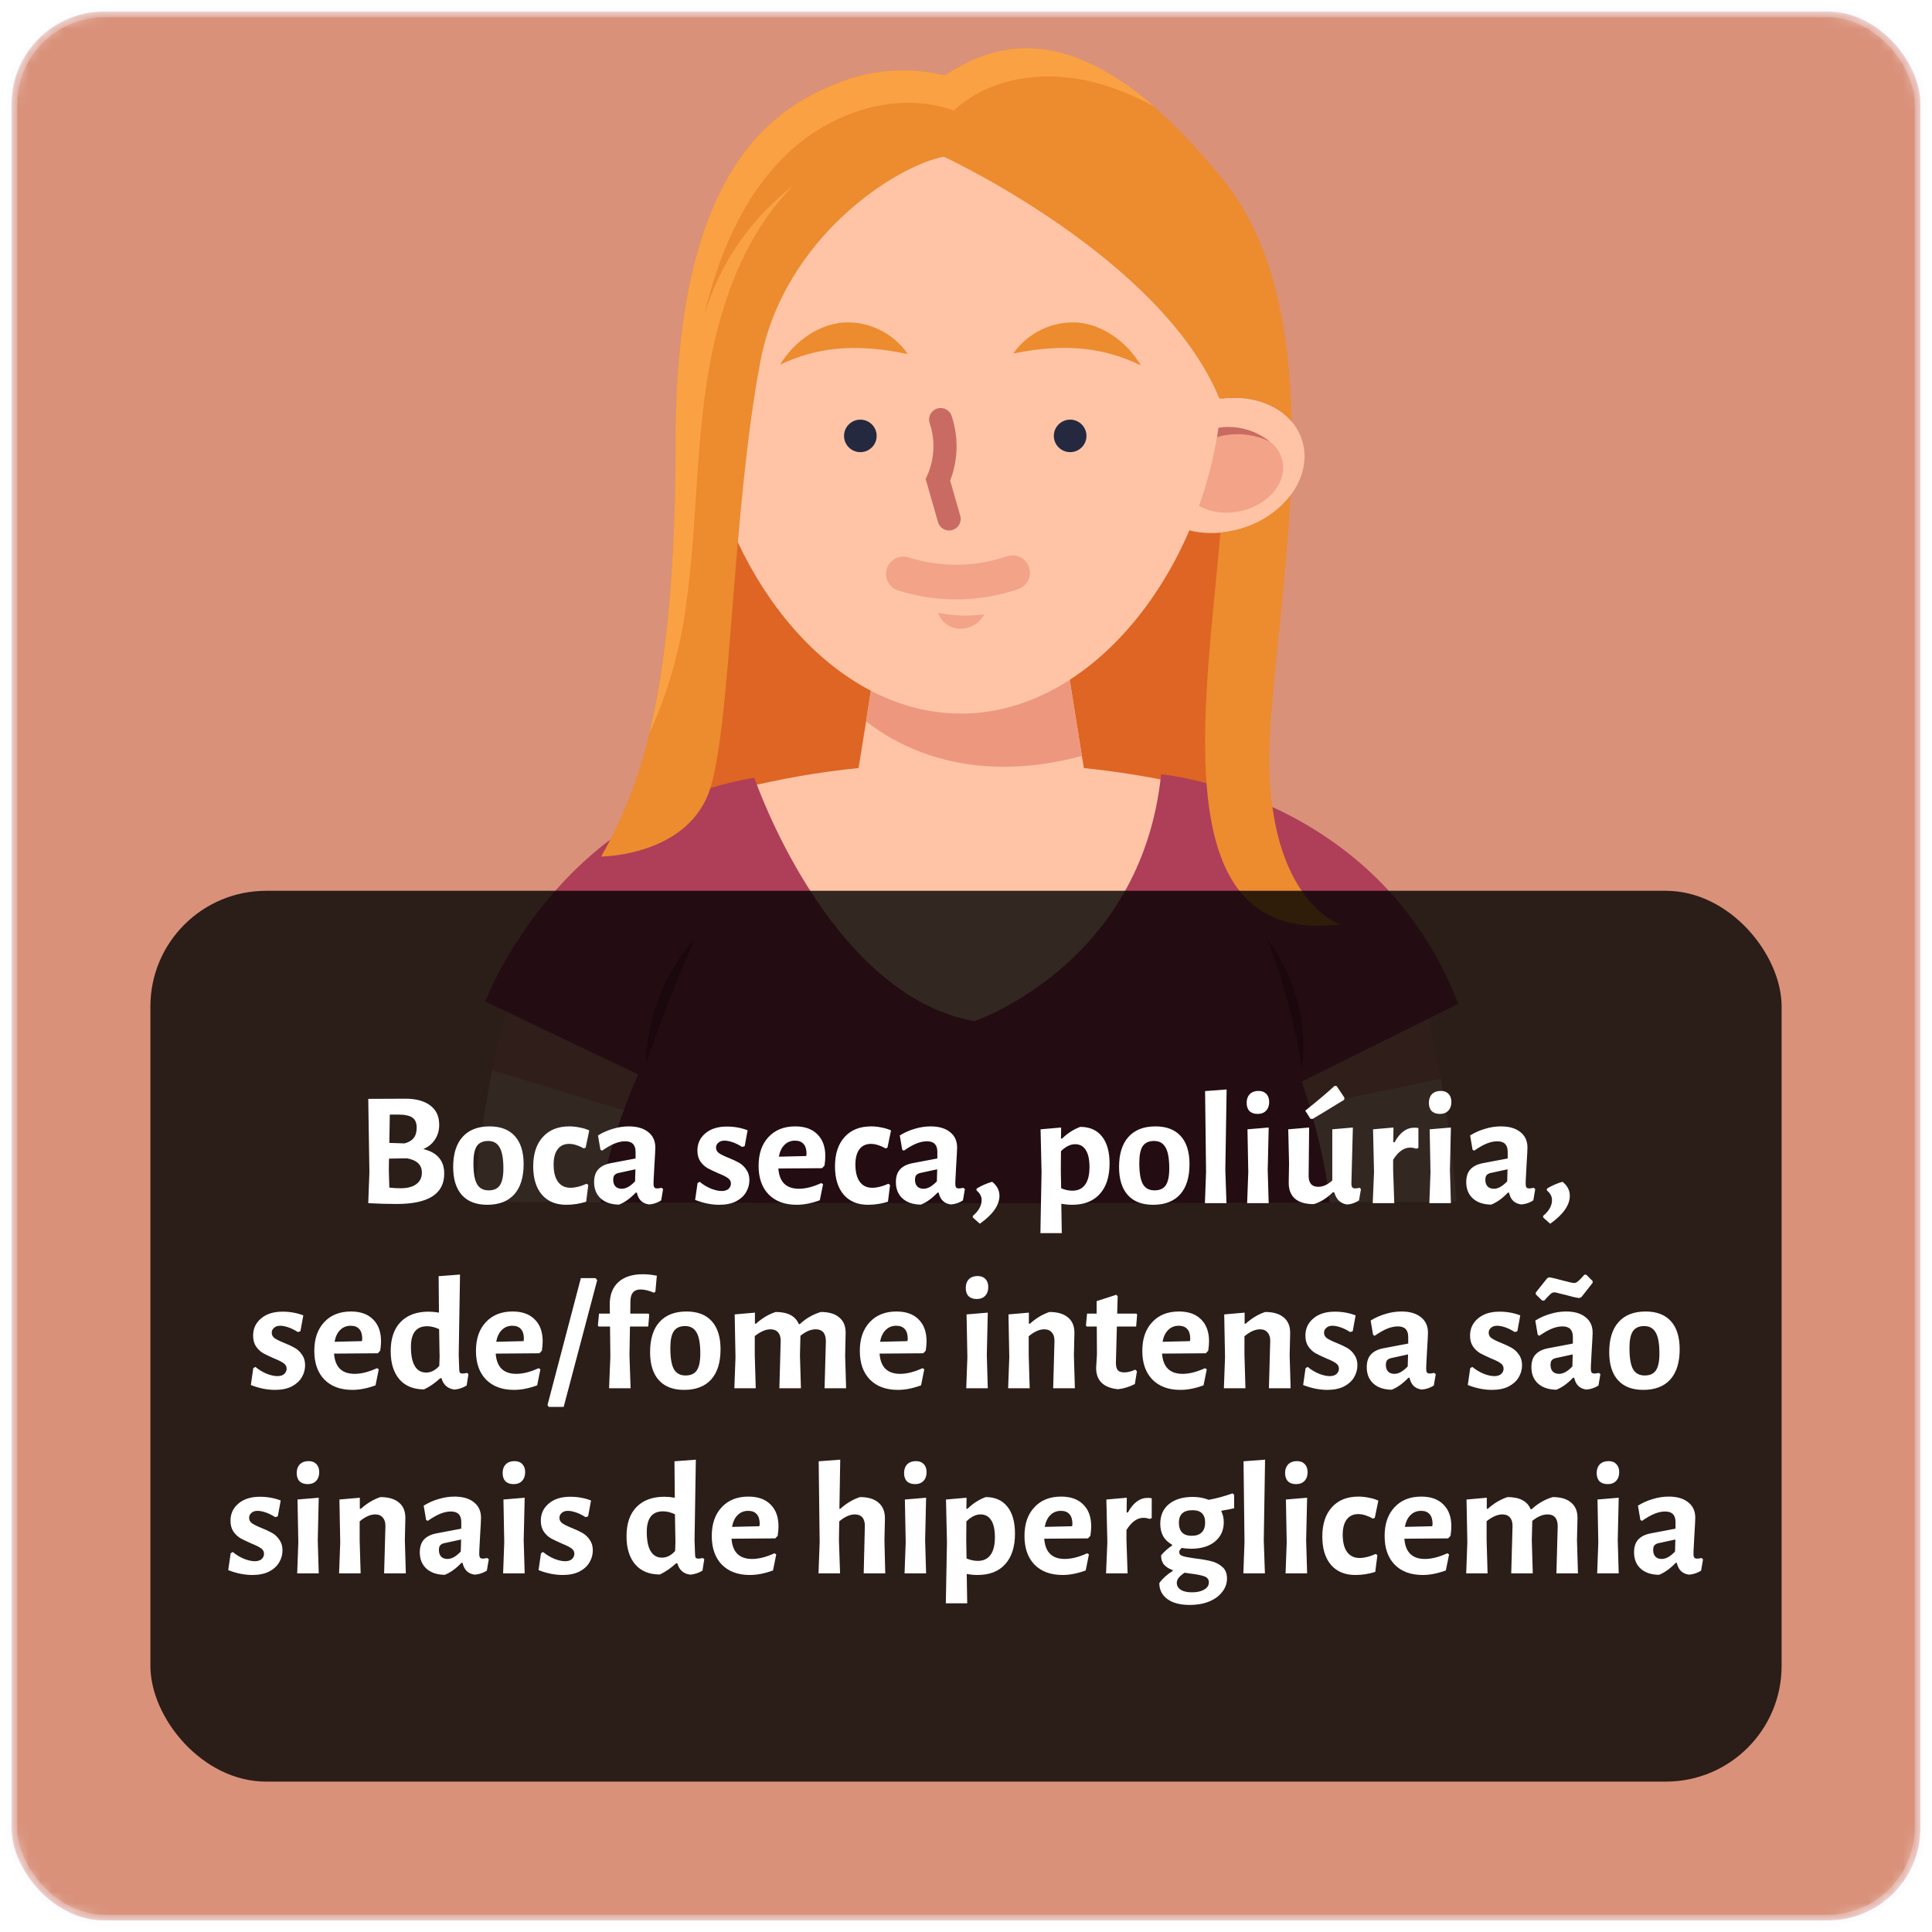 <svg width="167" height="167" viewBox="0 0 167 167" fill="none" xmlns="http://www.w3.org/2000/svg">
<mask id="mask0_206:37334" style="mask-type:alpha" maskUnits="userSpaceOnUse" x="0" y="0" width="167" height="167">
<rect x="1" y="1" width="165" height="165" rx="8" fill="#5988D6" stroke="#EDE6FC" stroke-opacity="0.3"/>
</mask>
<g mask="url(#mask0_206:37334)">
<rect x="1" y="1" width="165" height="165" rx="8" fill="#D9917A" stroke="#EDE6FC" stroke-opacity="0.3"/>
<path d="M64.061 25.069L107.151 29.173L107.956 55.396L107.601 73.946L58.059 73.592L59.224 63.513L64.061 25.069Z" fill="#DE6523"/>
<path d="M125.915 103.864C121.329 103.894 116.633 103.914 111.857 103.934C92.257 104.014 71.347 104.004 51.903 103.934L40.955 103.879C41.27 100.063 41.799 96.267 42.541 92.51C42.906 90.723 43.321 89.054 43.796 87.491C44.546 84.909 45.602 82.425 46.941 80.091C50.497 74.001 55.899 70.301 64.141 68.139C67.451 67.314 70.817 66.73 74.213 66.391C74.403 65.231 74.633 63.822 74.863 62.368C75.233 60.032 75.613 57.607 75.863 55.979C81.365 55.745 86.511 55.745 92.017 55.979C92.222 57.279 93.112 62.816 93.517 65.346C93.592 65.814 93.652 66.177 93.687 66.391C96.289 66.657 98.875 67.06 101.434 67.597C110.886 69.618 116.678 73.413 120.334 80.046C121.639 82.514 122.646 85.126 123.334 87.829C123.789 89.508 124.19 91.315 124.535 93.222C125.13 96.424 125.565 99.955 125.915 103.864Z" fill="#FFC4A6"/>
<path d="M93.517 65.346C84.05 67.876 77.894 64.723 74.858 62.358C75.228 60.022 75.608 57.597 75.858 55.969C81.359 55.735 86.506 55.735 92.012 55.969C92.227 57.279 93.112 62.816 93.517 65.346Z" fill="#ED987E"/>
<path d="M124.56 93.247L108.176 96.659L107.466 86.699L120.329 80.076C121.634 82.543 122.641 85.156 123.33 87.859C123.81 89.552 124.21 91.325 124.56 93.247Z" fill="#ED987E"/>
<path d="M60.95 86.226L58.449 97.366L42.516 92.496C42.881 90.708 43.296 89.04 43.771 87.476C44.521 84.894 45.577 82.41 46.917 80.076L60.95 86.226Z" fill="#ED987E"/>
<path d="M112.522 93.486C112.522 93.486 114.522 99.243 114.932 103.944C95.333 104.024 71.362 104.014 51.918 103.944C52.143 101.34 53.273 97.162 55.163 92.874L41.945 86.564C41.945 86.564 48.192 70.007 65.206 67.233C65.206 67.233 71.582 85.987 84.21 88.268C84.21 88.268 98.674 83.432 100.364 66.929C100.364 66.929 119.083 68.622 126.045 86.769L112.522 93.486Z" fill="#AF3E58"/>
<path d="M112.542 92.386C111.942 88.559 110.937 84.807 109.541 81.191C111.972 84.389 113.049 88.407 112.542 92.386Z" fill="#852A45"/>
<path d="M55.819 91.978C57.086 88.299 58.506 84.674 60.08 81.102C57.417 84.114 55.908 87.966 55.819 91.978Z" fill="#852A45"/>
<path d="M103.93 34.815C107.721 33.6 111.577 35.039 112.542 38.032C113.507 41.025 111.227 44.431 107.436 45.646C103.645 46.861 99.794 45.422 98.824 42.429C97.854 39.436 100.144 36.03 103.93 34.815Z" fill="#FFC4A6"/>
<path opacity="0.75" d="M105.72 37.434C108.126 36.891 110.417 37.932 110.842 39.815C111.267 41.697 109.666 43.629 107.266 44.172C104.865 44.715 102.57 43.674 102.145 41.791C101.719 39.909 103.32 37.982 105.72 37.434Z" fill="#ED987E"/>
<path d="M109.741 38.156C108.662 37.293 107.304 36.85 105.92 36.911C104.536 36.987 103.225 37.558 102.229 38.52C102.285 38.878 102.334 39.237 102.39 39.595C103.322 38.533 104.597 37.829 105.995 37.603C107.271 37.409 108.577 37.602 109.741 38.156Z" fill="#C96B63"/>
<path d="M105.685 32.096C105.685 46.861 95.558 61.681 83.065 61.681C81.277 61.678 79.502 61.378 77.814 60.794C67.851 57.398 60.44 44.724 60.44 32.096V32.001C60.48 17.291 70.597 8.213 83.065 8.213C95.533 8.213 105.685 17.346 105.685 32.096Z" fill="#FFC4A6"/>
<path d="M115.863 79.897C100.569 81.839 104.185 61.123 105.495 46.034C106.159 45.979 106.813 45.847 107.446 45.641C109.07 45.14 110.501 44.157 111.547 42.822C111.092 52.194 109.546 61.247 109.731 66.725C110.136 78.124 115.863 79.897 115.863 79.897Z" fill="#ED8B2F"/>
<path d="M78.469 30.607C77.855 29.71 77.019 28.987 76.04 28.509C75.062 28.03 73.976 27.813 72.888 27.878C70.772 28.052 68.702 29.437 67.421 31.528C70.432 30.099 73.713 29.601 78.469 30.607Z" fill="#ED8B2F"/>
<path d="M87.586 30.557C88.208 29.666 89.052 28.952 90.035 28.483C91.017 28.014 92.105 27.808 93.192 27.883C95.308 28.082 97.363 29.486 98.618 31.588C95.588 30.124 92.332 29.596 87.586 30.557Z" fill="#ED8B2F"/>
<path d="M74.368 39.083C75.147 39.083 75.778 38.454 75.778 37.678C75.778 36.903 75.147 36.274 74.368 36.274C73.589 36.274 72.957 36.903 72.957 37.678C72.957 38.454 73.589 39.083 74.368 39.083Z" fill="#242940"/>
<path d="M92.503 39.083C93.281 39.083 93.913 38.454 93.913 37.678C93.913 36.903 93.281 36.274 92.503 36.274C91.724 36.274 91.092 36.903 91.092 37.678C91.092 38.454 91.724 39.083 92.503 39.083Z" fill="#242940"/>
<path d="M81.309 36.269C81.883 37.976 81.799 39.834 81.074 41.483C81.394 42.608 81.719 43.729 82.04 44.854" stroke="#C96B63" stroke-width="2" stroke-miterlimit="10" stroke-linecap="round"/>
<path d="M81.085 52.966C82.401 53.236 83.754 53.282 85.085 53.1C84.893 53.467 84.607 53.776 84.255 53.995C83.904 54.215 83.5 54.337 83.085 54.35C82.647 54.364 82.215 54.236 81.855 53.987C81.495 53.738 81.225 53.38 81.085 52.966Z" fill="#F2A388"/>
<path d="M78.084 49.61C81.161 50.581 84.471 50.544 87.526 49.505" stroke="#F2A388" stroke-width="3" stroke-miterlimit="10" stroke-linecap="round"/>
<path d="M111.651 36.423C110.311 34.86 107.931 34.093 105.41 34.461C100.364 22.236 81.584 13.546 81.584 13.546C77.469 14.318 67.746 20.518 65.721 31.264C63.32 43.963 63.22 61.865 61.46 67.94C59.699 74.016 51.958 74.04 51.958 74.04C53.858 70.709 55.262 67.119 56.123 63.384C57.439 57.956 58.394 50.172 58.394 38.171C58.394 14.826 66.711 9.567 71.987 7.351C75.03 6.024 78.427 5.728 81.654 6.51C85.02 4.438 90.872 1.495 99.814 9.269C101.946 11.169 103.911 13.248 105.685 15.483C110.091 20.887 111.486 28.52 111.651 36.423Z" fill="#ED8B2F"/>
<path d="M99.814 9.249C98.513 8.519 97.145 7.915 95.728 7.446C91.292 6.002 86.076 6.261 82.445 9.547C77.474 7.775 71.708 9.727 67.942 13.387C64.176 17.047 62.07 22.136 60.865 27.256C62.198 22.806 64.894 18.884 68.577 16.036C64.111 20.518 62.025 26.887 61.075 33.147C60.125 39.406 60.21 45.78 59.33 52.07C58.846 55.983 57.767 59.8 56.129 63.389C57.444 57.961 58.4 50.177 58.4 38.176C58.4 14.831 66.716 9.572 71.993 7.356C75.035 6.029 78.432 5.733 81.66 6.515C85.016 4.398 90.872 1.475 99.814 9.249Z" fill="#FAA243"/>
</g>
<g filter="url(#filter0_b_206:37334)">
<rect x="13" y="77" width="141" height="77" rx="10" fill="black" fill-opacity="0.8"/>
</g>
<path d="M36.592 99.324C37.208 99.473 37.661 99.725 37.95 100.08C38.249 100.425 38.398 100.883 38.398 101.452C38.398 103.197 37.031 104.07 34.296 104.07C33.494 104.07 32.672 104.047 31.832 104L31.93 101.312L31.832 94.984L35.038 94.97C35.962 94.97 36.681 95.166 37.194 95.558C37.708 95.941 37.964 96.496 37.964 97.224C37.964 97.709 37.843 98.134 37.6 98.498C37.367 98.862 37.031 99.137 36.592 99.324ZM36.018 97.476C36.018 97.065 35.897 96.776 35.654 96.608C35.412 96.431 34.987 96.342 34.38 96.342H33.694L33.652 98.792L34.968 98.834C35.323 98.741 35.584 98.587 35.752 98.372C35.93 98.157 36.018 97.859 36.018 97.476ZM34.618 102.712C35.206 102.712 35.659 102.595 35.976 102.362C36.303 102.129 36.466 101.793 36.466 101.354C36.466 100.691 36.037 100.281 35.178 100.122L33.624 100.15L33.61 101.144L33.652 102.656C33.979 102.693 34.301 102.712 34.618 102.712ZM42.322 97.364C43.274 97.364 44.002 97.644 44.506 98.204C45.01 98.764 45.262 99.571 45.262 100.626C45.262 101.765 44.991 102.637 44.45 103.244C43.908 103.841 43.129 104.14 42.112 104.14C41.16 104.14 40.432 103.86 39.928 103.3C39.424 102.74 39.172 101.933 39.172 100.878C39.172 99.739 39.442 98.871 39.984 98.274C40.525 97.667 41.304 97.364 42.322 97.364ZM42.196 98.624C41.748 98.624 41.421 98.773 41.216 99.072C41.02 99.371 40.922 99.851 40.922 100.514C40.922 101.373 41.024 101.984 41.23 102.348C41.435 102.712 41.771 102.894 42.238 102.894C42.686 102.894 43.008 102.749 43.204 102.46C43.409 102.161 43.512 101.676 43.512 101.004C43.512 100.155 43.404 99.548 43.19 99.184C42.984 98.811 42.653 98.624 42.196 98.624ZM49.212 97.364C49.52 97.364 49.823 97.397 50.122 97.462C50.43 97.518 50.7 97.602 50.934 97.714L50.626 99.198L50.472 99.268C49.996 99.007 49.571 98.876 49.198 98.876C48.768 98.876 48.437 99.03 48.204 99.338C47.97 99.646 47.854 100.085 47.854 100.654C47.854 101.307 47.98 101.807 48.232 102.152C48.484 102.497 48.843 102.67 49.31 102.67C49.73 102.67 50.196 102.553 50.71 102.32L50.85 102.432L50.668 103.874C50.108 104.051 49.534 104.14 48.946 104.14C48.05 104.14 47.35 103.851 46.846 103.272C46.342 102.684 46.09 101.867 46.09 100.822C46.09 99.739 46.365 98.895 46.916 98.288C47.466 97.672 48.232 97.364 49.212 97.364ZM54.35 97.364C55.068 97.364 55.628 97.527 56.03 97.854C56.44 98.171 56.646 98.619 56.646 99.198C56.646 99.366 56.618 99.898 56.562 100.794C56.552 101.055 56.538 101.326 56.52 101.606C56.501 101.877 56.492 102.11 56.492 102.306C56.492 102.465 56.515 102.577 56.562 102.642C56.608 102.698 56.692 102.726 56.814 102.726C56.907 102.726 57.028 102.707 57.178 102.67L57.318 102.782L57.15 103.762C56.851 103.958 56.51 104.075 56.128 104.112C55.848 104.084 55.614 103.986 55.428 103.818C55.241 103.641 55.115 103.398 55.05 103.09H54.952C54.485 103.585 54.004 103.93 53.51 104.126C52.838 104.117 52.31 103.939 51.928 103.594C51.545 103.249 51.354 102.777 51.354 102.18C51.354 101.713 51.47 101.349 51.704 101.088C51.946 100.817 52.31 100.635 52.796 100.542L54.938 100.136V99.562C54.938 98.955 54.639 98.652 54.042 98.652C53.752 98.652 53.444 98.717 53.118 98.848C52.8 98.979 52.441 99.184 52.04 99.464L51.9 99.38L51.69 98.148C52.091 97.896 52.52 97.705 52.978 97.574C53.435 97.434 53.892 97.364 54.35 97.364ZM53.44 101.396C53.29 101.433 53.178 101.499 53.104 101.592C53.038 101.676 53.006 101.807 53.006 101.984C53.006 102.227 53.071 102.418 53.202 102.558C53.332 102.689 53.514 102.754 53.748 102.754C54.112 102.754 54.494 102.539 54.896 102.11L54.924 101.074L53.44 101.396ZM62.831 97.378C63.466 97.378 64.063 97.485 64.623 97.7L64.371 99.072L64.147 99.142C63.876 98.965 63.606 98.829 63.335 98.736C63.064 98.643 62.826 98.596 62.621 98.596C62.397 98.596 62.22 98.657 62.089 98.778C61.958 98.89 61.893 99.03 61.893 99.198C61.893 99.394 61.977 99.553 62.145 99.674C62.322 99.795 62.598 99.931 62.971 100.08C63.344 100.229 63.652 100.374 63.895 100.514C64.138 100.654 64.343 100.85 64.511 101.102C64.688 101.345 64.777 101.648 64.777 102.012C64.777 102.385 64.679 102.735 64.483 103.062C64.296 103.379 64.007 103.641 63.615 103.846C63.223 104.042 62.742 104.14 62.173 104.14C61.501 104.14 60.806 104 60.087 103.72L60.297 102.264L60.479 102.152C60.768 102.395 61.09 102.591 61.445 102.74C61.8 102.88 62.112 102.95 62.383 102.95C62.635 102.95 62.831 102.889 62.971 102.768C63.111 102.637 63.181 102.483 63.181 102.306C63.181 102.11 63.092 101.951 62.915 101.83C62.747 101.709 62.476 101.573 62.103 101.424C61.72 101.256 61.408 101.107 61.165 100.976C60.922 100.836 60.712 100.64 60.535 100.388C60.367 100.136 60.283 99.823 60.283 99.45C60.283 98.843 60.512 98.349 60.969 97.966C61.426 97.574 62.047 97.378 62.831 97.378ZM71.06 100.976L67.28 101.004C67.364 102.171 67.957 102.754 69.058 102.754C69.637 102.754 70.281 102.591 70.99 102.264L71.144 102.362L70.864 103.748C70.155 104.009 69.487 104.14 68.862 104.14C67.835 104.14 67.028 103.841 66.44 103.244C65.861 102.647 65.572 101.821 65.572 100.766C65.572 99.721 65.857 98.895 66.426 98.288C66.995 97.672 67.765 97.364 68.736 97.364C69.567 97.364 70.206 97.593 70.654 98.05C71.111 98.498 71.34 99.128 71.34 99.94C71.34 100.155 71.317 100.425 71.27 100.752L71.06 100.976ZM69.716 99.73C69.716 99.357 69.632 99.077 69.464 98.89C69.296 98.694 69.049 98.596 68.722 98.596C68.358 98.596 68.055 98.717 67.812 98.96C67.569 99.193 67.406 99.534 67.322 99.982L69.688 99.926L69.716 99.73ZM75.298 97.364C75.606 97.364 75.909 97.397 76.208 97.462C76.516 97.518 76.786 97.602 77.02 97.714L76.712 99.198L76.558 99.268C76.082 99.007 75.657 98.876 75.284 98.876C74.854 98.876 74.523 99.03 74.29 99.338C74.056 99.646 73.94 100.085 73.94 100.654C73.94 101.307 74.066 101.807 74.318 102.152C74.57 102.497 74.929 102.67 75.396 102.67C75.816 102.67 76.282 102.553 76.796 102.32L76.936 102.432L76.754 103.874C76.194 104.051 75.62 104.14 75.032 104.14C74.136 104.14 73.436 103.851 72.932 103.272C72.428 102.684 72.176 101.867 72.176 100.822C72.176 99.739 72.451 98.895 73.002 98.288C73.552 97.672 74.318 97.364 75.298 97.364ZM80.436 97.364C81.154 97.364 81.714 97.527 82.116 97.854C82.526 98.171 82.732 98.619 82.732 99.198C82.732 99.366 82.704 99.898 82.648 100.794C82.638 101.055 82.624 101.326 82.606 101.606C82.587 101.877 82.578 102.11 82.578 102.306C82.578 102.465 82.601 102.577 82.648 102.642C82.694 102.698 82.778 102.726 82.9 102.726C82.993 102.726 83.114 102.707 83.264 102.67L83.404 102.782L83.236 103.762C82.937 103.958 82.596 104.075 82.214 104.112C81.934 104.084 81.7 103.986 81.514 103.818C81.327 103.641 81.201 103.398 81.136 103.09H81.038C80.571 103.585 80.09 103.93 79.596 104.126C78.924 104.117 78.396 103.939 78.014 103.594C77.631 103.249 77.44 102.777 77.44 102.18C77.44 101.713 77.556 101.349 77.79 101.088C78.032 100.817 78.396 100.635 78.882 100.542L81.024 100.136V99.562C81.024 98.955 80.725 98.652 80.128 98.652C79.838 98.652 79.53 98.717 79.204 98.848C78.886 98.979 78.527 99.184 78.126 99.464L77.986 99.38L77.776 98.148C78.177 97.896 78.606 97.705 79.064 97.574C79.521 97.434 79.978 97.364 80.436 97.364ZM79.526 101.396C79.376 101.433 79.264 101.499 79.19 101.592C79.124 101.676 79.092 101.807 79.092 101.984C79.092 102.227 79.157 102.418 79.288 102.558C79.418 102.689 79.6 102.754 79.834 102.754C80.198 102.754 80.58 102.539 80.982 102.11L81.01 101.074L79.526 101.396ZM85.762 102.152C86.182 102.488 86.392 102.889 86.392 103.356C86.392 104.168 85.827 104.975 84.698 105.778L84.096 105.246L84.082 105.106C84.595 104.677 84.852 104.219 84.852 103.734C84.852 103.417 84.703 103.137 84.404 102.894L84.418 102.74C84.847 102.479 85.295 102.283 85.762 102.152ZM93.376 97.406C94.188 97.406 94.814 97.681 95.252 98.232C95.691 98.783 95.91 99.562 95.91 100.57C95.91 101.709 95.626 102.591 95.056 103.216C94.496 103.832 93.703 104.14 92.676 104.14C92.377 104.14 92.065 104.112 91.738 104.056L91.78 106.59H89.932L90.03 101.312L89.946 97.616L91.724 97.462L91.71 98.414H91.808C92.07 98.162 92.322 97.961 92.564 97.812C92.807 97.653 93.078 97.518 93.376 97.406ZM92.69 102.922C93.175 102.922 93.544 102.749 93.796 102.404C94.048 102.059 94.174 101.55 94.174 100.878C94.174 100.225 94.067 99.735 93.852 99.408C93.647 99.072 93.339 98.904 92.928 98.904C92.527 98.904 92.121 99.105 91.71 99.506L91.696 101.13L91.724 102.712C92.06 102.852 92.382 102.922 92.69 102.922ZM99.88 97.364C100.832 97.364 101.56 97.644 102.064 98.204C102.568 98.764 102.82 99.571 102.82 100.626C102.82 101.765 102.55 102.637 102.008 103.244C101.467 103.841 100.688 104.14 99.67 104.14C98.718 104.14 97.99 103.86 97.486 103.3C96.982 102.74 96.73 101.933 96.73 100.878C96.73 99.739 97.001 98.871 97.542 98.274C98.084 97.667 98.863 97.364 99.88 97.364ZM99.754 98.624C99.306 98.624 98.98 98.773 98.774 99.072C98.578 99.371 98.48 99.851 98.48 100.514C98.48 101.373 98.583 101.984 98.788 102.348C98.994 102.712 99.33 102.894 99.796 102.894C100.244 102.894 100.566 102.749 100.762 102.46C100.968 102.161 101.07 101.676 101.07 101.004C101.07 100.155 100.963 99.548 100.748 99.184C100.543 98.811 100.212 98.624 99.754 98.624ZM105.916 101.13L106.014 104H104.152L104.25 101.298L104.166 94.312L106.028 94.172L105.916 101.13ZM107.9 101.312L107.83 97.616L109.664 97.462L109.58 101.13L109.664 104H107.802L107.9 101.312ZM108.782 94.298C109.071 94.298 109.295 94.382 109.454 94.55C109.622 94.718 109.706 94.951 109.706 95.25C109.706 95.567 109.617 95.819 109.44 96.006C109.263 96.193 109.02 96.286 108.712 96.286C108.404 96.286 108.166 96.202 107.998 96.034C107.839 95.866 107.76 95.628 107.76 95.32C107.76 95.012 107.849 94.765 108.026 94.578C108.213 94.391 108.465 94.298 108.782 94.298ZM117.64 102.782L117.472 103.762C117.127 103.986 116.772 104.103 116.408 104.112C116.138 104.065 115.914 103.958 115.736 103.79C115.559 103.622 115.424 103.379 115.33 103.062H115.204C114.672 103.585 114.122 103.925 113.552 104.084C112.843 104.084 112.302 103.925 111.928 103.608C111.564 103.281 111.387 102.815 111.396 102.208L111.424 100.556L111.354 97.616L113.16 97.462L113.118 101.592C113.109 101.919 113.174 102.166 113.314 102.334C113.454 102.502 113.664 102.586 113.944 102.586C114.355 102.586 114.761 102.404 115.162 102.04V97.616L116.94 97.462L116.814 102.306C116.814 102.455 116.838 102.563 116.884 102.628C116.94 102.693 117.024 102.726 117.136 102.726C117.239 102.726 117.365 102.707 117.514 102.67L117.64 102.782ZM115.54 93.878L116.212 94.886L116.184 95.068C115.979 95.199 115.825 95.292 115.722 95.348C114.556 96.067 113.8 96.524 113.454 96.72L113.272 96.706L112.824 96.006C113.907 95.138 114.752 94.424 115.358 93.864L115.54 93.878ZM122.255 97.476C122.339 97.476 122.455 97.485 122.605 97.504V99.226L122.409 99.296C122.25 99.231 122.077 99.198 121.891 99.198C121.349 99.198 120.859 99.548 120.421 100.248V101.13L120.519 104H118.657L118.769 101.312L118.685 97.616L120.449 97.462L120.435 98.736H120.547C121.004 97.896 121.573 97.476 122.255 97.476ZM123.65 101.312L123.58 97.616L125.414 97.462L125.33 101.13L125.414 104H123.552L123.65 101.312ZM124.532 94.298C124.821 94.298 125.045 94.382 125.204 94.55C125.372 94.718 125.456 94.951 125.456 95.25C125.456 95.567 125.367 95.819 125.19 96.006C125.013 96.193 124.77 96.286 124.462 96.286C124.154 96.286 123.916 96.202 123.748 96.034C123.589 95.866 123.51 95.628 123.51 95.32C123.51 95.012 123.599 94.765 123.776 94.578C123.963 94.391 124.215 94.298 124.532 94.298ZM129.736 97.364C130.455 97.364 131.015 97.527 131.416 97.854C131.827 98.171 132.032 98.619 132.032 99.198C132.032 99.366 132.004 99.898 131.948 100.794C131.939 101.055 131.925 101.326 131.906 101.606C131.888 101.877 131.878 102.11 131.878 102.306C131.878 102.465 131.902 102.577 131.948 102.642C131.995 102.698 132.079 102.726 132.2 102.726C132.294 102.726 132.415 102.707 132.564 102.67L132.704 102.782L132.536 103.762C132.238 103.958 131.897 104.075 131.514 104.112C131.234 104.084 131.001 103.986 130.814 103.818C130.628 103.641 130.502 103.398 130.436 103.09H130.338C129.872 103.585 129.391 103.93 128.896 104.126C128.224 104.117 127.697 103.939 127.314 103.594C126.932 103.249 126.74 102.777 126.74 102.18C126.74 101.713 126.857 101.349 127.09 101.088C127.333 100.817 127.697 100.635 128.182 100.542L130.324 100.136V99.562C130.324 98.955 130.026 98.652 129.428 98.652C129.139 98.652 128.831 98.717 128.504 98.848C128.187 98.979 127.828 99.184 127.426 99.464L127.286 99.38L127.076 98.148C127.478 97.896 127.907 97.705 128.364 97.574C128.822 97.434 129.279 97.364 129.736 97.364ZM128.826 101.396C128.677 101.433 128.565 101.499 128.49 101.592C128.425 101.676 128.392 101.807 128.392 101.984C128.392 102.227 128.458 102.418 128.588 102.558C128.719 102.689 128.901 102.754 129.134 102.754C129.498 102.754 129.881 102.539 130.282 102.11L130.31 101.074L128.826 101.396ZM135.063 102.152C135.483 102.488 135.693 102.889 135.693 103.356C135.693 104.168 135.128 104.975 133.999 105.778L133.397 105.246L133.383 105.106C133.896 104.677 134.153 104.219 134.153 103.734C134.153 103.417 134.003 103.137 133.705 102.894L133.719 102.74C134.148 102.479 134.596 102.283 135.063 102.152ZM24.427 113.378C25.061 113.378 25.659 113.485 26.219 113.7L25.967 115.072L25.743 115.142C25.472 114.965 25.201 114.829 24.931 114.736C24.66 114.643 24.422 114.596 24.217 114.596C23.993 114.596 23.815 114.657 23.685 114.778C23.554 114.89 23.489 115.03 23.489 115.198C23.489 115.394 23.573 115.553 23.741 115.674C23.918 115.795 24.193 115.931 24.567 116.08C24.94 116.229 25.248 116.374 25.491 116.514C25.733 116.654 25.939 116.85 26.107 117.102C26.284 117.345 26.373 117.648 26.373 118.012C26.373 118.385 26.275 118.735 26.079 119.062C25.892 119.379 25.603 119.641 25.211 119.846C24.819 120.042 24.338 120.14 23.769 120.14C23.097 120.14 22.401 120 21.683 119.72L21.893 118.264L22.075 118.152C22.364 118.395 22.686 118.591 23.041 118.74C23.395 118.88 23.708 118.95 23.979 118.95C24.231 118.95 24.427 118.889 24.567 118.768C24.707 118.637 24.777 118.483 24.777 118.306C24.777 118.11 24.688 117.951 24.511 117.83C24.343 117.709 24.072 117.573 23.699 117.424C23.316 117.256 23.003 117.107 22.761 116.976C22.518 116.836 22.308 116.64 22.131 116.388C21.963 116.136 21.879 115.823 21.879 115.45C21.879 114.843 22.107 114.349 22.565 113.966C23.022 113.574 23.643 113.378 24.427 113.378ZM32.656 116.976L28.876 117.004C28.96 118.171 29.552 118.754 30.654 118.754C31.233 118.754 31.877 118.591 32.586 118.264L32.74 118.362L32.46 119.748C31.75 120.009 31.083 120.14 30.458 120.14C29.431 120.14 28.624 119.841 28.036 119.244C27.457 118.647 27.168 117.821 27.168 116.766C27.168 115.721 27.453 114.895 28.022 114.288C28.591 113.672 29.361 113.364 30.332 113.364C31.163 113.364 31.802 113.593 32.25 114.05C32.707 114.498 32.936 115.128 32.936 115.94C32.936 116.155 32.913 116.425 32.866 116.752L32.656 116.976ZM31.312 115.73C31.312 115.357 31.228 115.077 31.06 114.89C30.892 114.694 30.645 114.596 30.318 114.596C29.954 114.596 29.651 114.717 29.408 114.96C29.165 115.193 29.002 115.534 28.918 115.982L31.284 115.926L31.312 115.73ZM39.651 117.13L39.693 118.306C39.693 118.465 39.712 118.577 39.749 118.642C39.796 118.698 39.875 118.726 39.987 118.726C40.09 118.726 40.216 118.707 40.365 118.67L40.491 118.782L40.337 119.762C40.02 119.958 39.675 120.075 39.301 120.112C39.012 120.084 38.769 119.986 38.573 119.818C38.377 119.65 38.242 119.421 38.167 119.132H38.055C37.598 119.552 37.131 119.874 36.655 120.098C35.741 120.098 35.031 119.809 34.527 119.23C34.023 118.642 33.771 117.83 33.771 116.794C33.771 115.693 34.061 114.848 34.639 114.26C35.218 113.672 36.021 113.378 37.047 113.378C37.318 113.378 37.617 113.406 37.943 113.462L37.915 110.312L39.763 110.172L39.651 117.13ZM36.921 114.638C35.988 114.638 35.521 115.231 35.521 116.416C35.521 117.153 35.633 117.709 35.857 118.082C36.081 118.455 36.408 118.642 36.837 118.642C37.248 118.642 37.626 118.451 37.971 118.068L37.999 117.298L37.957 114.89C37.593 114.722 37.248 114.638 36.921 114.638ZM46.629 116.976L42.849 117.004C42.932 118.171 43.525 118.754 44.627 118.754C45.205 118.754 45.849 118.591 46.559 118.264L46.712 118.362L46.432 119.748C45.723 120.009 45.056 120.14 44.431 120.14C43.404 120.14 42.596 119.841 42.008 119.244C41.43 118.647 41.141 117.821 41.141 116.766C41.141 115.721 41.425 114.895 41.995 114.288C42.564 113.672 43.334 113.364 44.304 113.364C45.135 113.364 45.775 113.593 46.222 114.05C46.68 114.498 46.908 115.128 46.908 115.94C46.908 116.155 46.885 116.425 46.839 116.752L46.629 116.976ZM45.285 115.73C45.285 115.357 45.2 115.077 45.032 114.89C44.864 114.694 44.617 114.596 44.291 114.596C43.926 114.596 43.623 114.717 43.38 114.96C43.138 115.193 42.974 115.534 42.891 115.982L45.257 115.926L45.285 115.73ZM51.622 110.648L48.724 121.61H47.436L47.324 121.456L50.208 110.48H51.468L51.622 110.648ZM55.559 110.144C55.941 110.144 56.347 110.186 56.776 110.27L56.651 111.656L56.525 111.74C56.086 111.553 55.703 111.46 55.377 111.46C54.798 111.46 54.504 111.791 54.495 112.454L54.48 113.546H56.062L56.118 113.644L56.035 114.666H54.453L54.41 117.13L54.508 120H52.647L52.758 117.298L52.73 114.666H51.751L51.681 114.568L51.779 113.546H52.717L52.703 112.776C52.703 111.936 52.95 111.287 53.444 110.83C53.949 110.373 54.653 110.144 55.559 110.144ZM59.343 113.364C60.295 113.364 61.023 113.644 61.527 114.204C62.031 114.764 62.283 115.571 62.283 116.626C62.283 117.765 62.013 118.637 61.471 119.244C60.93 119.841 60.151 120.14 59.133 120.14C58.181 120.14 57.453 119.86 56.949 119.3C56.445 118.74 56.193 117.933 56.193 116.878C56.193 115.739 56.464 114.871 57.005 114.274C57.547 113.667 58.326 113.364 59.343 113.364ZM59.217 114.624C58.769 114.624 58.443 114.773 58.237 115.072C58.041 115.371 57.943 115.851 57.943 116.514C57.943 117.373 58.046 117.984 58.251 118.348C58.456 118.712 58.792 118.894 59.259 118.894C59.707 118.894 60.029 118.749 60.225 118.46C60.431 118.161 60.533 117.676 60.533 117.004C60.533 116.155 60.426 115.548 60.211 115.184C60.006 114.811 59.675 114.624 59.217 114.624ZM71.275 120L71.387 115.94C71.387 115.249 71.093 114.904 70.505 114.904C70.085 114.904 69.647 115.091 69.189 115.464L69.147 117.144L69.231 120H67.369L67.481 115.94C67.49 115.604 67.416 115.347 67.257 115.17C67.108 114.993 66.888 114.904 66.599 114.904C66.189 114.904 65.736 115.1 65.241 115.492V117.13L65.325 120H63.477L63.575 117.312L63.505 113.616L65.255 113.462V114.414H65.353C65.867 113.947 66.431 113.611 67.047 113.406C68.093 113.406 68.76 113.756 69.049 114.456H69.133C69.665 113.961 70.272 113.611 70.953 113.406C71.662 113.406 72.199 113.569 72.563 113.896C72.936 114.213 73.114 114.675 73.095 115.282L73.053 117.144L73.137 120H71.275ZM79.81 116.976L76.03 117.004C76.114 118.171 76.707 118.754 77.808 118.754C78.387 118.754 79.031 118.591 79.74 118.264L79.894 118.362L79.614 119.748C78.905 120.009 78.237 120.14 77.612 120.14C76.585 120.14 75.778 119.841 75.19 119.244C74.611 118.647 74.322 117.821 74.322 116.766C74.322 115.721 74.607 114.895 75.176 114.288C75.745 113.672 76.515 113.364 77.486 113.364C78.317 113.364 78.956 113.593 79.404 114.05C79.861 114.498 80.09 115.128 80.09 115.94C80.09 116.155 80.067 116.425 80.02 116.752L79.81 116.976ZM78.466 115.73C78.466 115.357 78.382 115.077 78.214 114.89C78.046 114.694 77.799 114.596 77.472 114.596C77.108 114.596 76.805 114.717 76.562 114.96C76.319 115.193 76.156 115.534 76.072 115.982L78.438 115.926L78.466 115.73ZM83.619 117.312L83.549 113.616L85.383 113.462L85.299 117.13L85.383 120H83.521L83.619 117.312ZM84.501 110.298C84.79 110.298 85.014 110.382 85.173 110.55C85.341 110.718 85.425 110.951 85.425 111.25C85.425 111.567 85.336 111.819 85.159 112.006C84.981 112.193 84.739 112.286 84.431 112.286C84.123 112.286 83.885 112.202 83.717 112.034C83.558 111.866 83.479 111.628 83.479 111.32C83.479 111.012 83.567 110.765 83.745 110.578C83.931 110.391 84.183 110.298 84.501 110.298ZM91.147 115.94C91.156 115.613 91.082 115.361 90.923 115.184C90.774 114.997 90.555 114.904 90.265 114.904C89.845 114.904 89.397 115.105 88.921 115.506V117.13L89.005 120H87.143L87.241 117.312L87.171 113.616L88.935 113.462V114.414H89.033C89.546 113.947 90.106 113.611 90.713 113.406C91.422 113.406 91.964 113.569 92.337 113.896C92.71 114.213 92.888 114.675 92.869 115.282L92.827 117.144L92.911 120H91.035L91.147 115.94ZM97.185 118.628C97.484 118.628 97.797 118.549 98.123 118.39L98.277 118.53L98.095 119.636C97.619 119.879 97.134 120.028 96.639 120.084C95.379 119.953 94.749 119.337 94.749 118.236L94.819 117.074L94.805 114.666H93.937L93.867 114.568L93.965 113.546H94.791V112.468L96.485 111.922L96.611 112.034L96.569 113.546H98.235L98.291 113.644L98.207 114.666H96.541L96.457 117.802C96.457 118.101 96.513 118.315 96.625 118.446C96.737 118.567 96.924 118.628 97.185 118.628ZM104.228 116.976L100.448 117.004C100.532 118.171 101.125 118.754 102.226 118.754C102.805 118.754 103.449 118.591 104.158 118.264L104.312 118.362L104.032 119.748C103.323 120.009 102.655 120.14 102.03 120.14C101.003 120.14 100.196 119.841 99.608 119.244C99.029 118.647 98.74 117.821 98.74 116.766C98.74 115.721 99.025 114.895 99.594 114.288C100.163 113.672 100.933 113.364 101.904 113.364C102.735 113.364 103.374 113.593 103.822 114.05C104.279 114.498 104.508 115.128 104.508 115.94C104.508 116.155 104.485 116.425 104.438 116.752L104.228 116.976ZM102.884 115.73C102.884 115.357 102.8 115.077 102.632 114.89C102.464 114.694 102.217 114.596 101.89 114.596C101.526 114.596 101.223 114.717 100.98 114.96C100.737 115.193 100.574 115.534 100.49 115.982L102.856 115.926L102.884 115.73ZM109.796 115.94C109.805 115.613 109.73 115.361 109.572 115.184C109.422 114.997 109.203 114.904 108.914 114.904C108.494 114.904 108.046 115.105 107.57 115.506V117.13L107.654 120H105.792L105.89 117.312L105.82 113.616L107.584 113.462V114.414H107.682C108.195 113.947 108.755 113.611 109.362 113.406C110.071 113.406 110.612 113.569 110.986 113.896C111.359 114.213 111.536 114.675 111.518 115.282L111.476 117.144L111.56 120H109.684L109.796 115.94ZM115.386 113.378C116.02 113.378 116.618 113.485 117.178 113.7L116.926 115.072L116.702 115.142C116.431 114.965 116.16 114.829 115.89 114.736C115.619 114.643 115.381 114.596 115.176 114.596C114.952 114.596 114.774 114.657 114.644 114.778C114.513 114.89 114.448 115.03 114.448 115.198C114.448 115.394 114.532 115.553 114.7 115.674C114.877 115.795 115.152 115.931 115.526 116.08C115.899 116.229 116.207 116.374 116.45 116.514C116.692 116.654 116.898 116.85 117.066 117.102C117.243 117.345 117.332 117.648 117.332 118.012C117.332 118.385 117.234 118.735 117.038 119.062C116.851 119.379 116.562 119.641 116.17 119.846C115.778 120.042 115.297 120.14 114.728 120.14C114.056 120.14 113.36 120 112.642 119.72L112.852 118.264L113.034 118.152C113.323 118.395 113.645 118.591 114 118.74C114.354 118.88 114.667 118.95 114.938 118.95C115.19 118.95 115.386 118.889 115.526 118.768C115.666 118.637 115.736 118.483 115.736 118.306C115.736 118.11 115.647 117.951 115.47 117.83C115.302 117.709 115.031 117.573 114.658 117.424C114.275 117.256 113.962 117.107 113.72 116.976C113.477 116.836 113.267 116.64 113.09 116.388C112.922 116.136 112.838 115.823 112.838 115.45C112.838 114.843 113.066 114.349 113.524 113.966C113.981 113.574 114.602 113.378 115.386 113.378ZM121.137 113.364C121.855 113.364 122.415 113.527 122.817 113.854C123.227 114.171 123.433 114.619 123.433 115.198C123.433 115.366 123.405 115.898 123.349 116.794C123.339 117.055 123.325 117.326 123.307 117.606C123.288 117.877 123.279 118.11 123.279 118.306C123.279 118.465 123.302 118.577 123.349 118.642C123.395 118.698 123.479 118.726 123.601 118.726C123.694 118.726 123.815 118.707 123.965 118.67L124.105 118.782L123.937 119.762C123.638 119.958 123.297 120.075 122.915 120.112C122.635 120.084 122.401 119.986 122.215 119.818C122.028 119.641 121.902 119.398 121.837 119.09H121.739C121.272 119.585 120.791 119.93 120.297 120.126C119.625 120.117 119.097 119.939 118.715 119.594C118.332 119.249 118.141 118.777 118.141 118.18C118.141 117.713 118.257 117.349 118.491 117.088C118.733 116.817 119.097 116.635 119.583 116.542L121.725 116.136V115.562C121.725 114.955 121.426 114.652 120.829 114.652C120.539 114.652 120.231 114.717 119.905 114.848C119.587 114.979 119.228 115.184 118.827 115.464L118.687 115.38L118.477 114.148C118.878 113.896 119.307 113.705 119.765 113.574C120.222 113.434 120.679 113.364 121.137 113.364ZM120.227 117.396C120.077 117.433 119.965 117.499 119.891 117.592C119.825 117.676 119.793 117.807 119.793 117.984C119.793 118.227 119.858 118.418 119.989 118.558C120.119 118.689 120.301 118.754 120.535 118.754C120.899 118.754 121.281 118.539 121.683 118.11L121.711 117.074L120.227 117.396ZM129.618 113.378C130.253 113.378 130.85 113.485 131.41 113.7L131.158 115.072L130.934 115.142C130.664 114.965 130.393 114.829 130.122 114.736C129.852 114.643 129.614 114.596 129.408 114.596C129.184 114.596 129.007 114.657 128.876 114.778C128.746 114.89 128.68 115.03 128.68 115.198C128.68 115.394 128.764 115.553 128.932 115.674C129.11 115.795 129.385 115.931 129.758 116.08C130.132 116.229 130.44 116.374 130.682 116.514C130.925 116.654 131.13 116.85 131.298 117.102C131.476 117.345 131.564 117.648 131.564 118.012C131.564 118.385 131.466 118.735 131.27 119.062C131.084 119.379 130.794 119.641 130.402 119.846C130.01 120.042 129.53 120.14 128.96 120.14C128.288 120.14 127.593 120 126.874 119.72L127.084 118.264L127.266 118.152C127.556 118.395 127.878 118.591 128.232 118.74C128.587 118.88 128.9 118.95 129.17 118.95C129.422 118.95 129.618 118.889 129.758 118.768C129.898 118.637 129.968 118.483 129.968 118.306C129.968 118.11 129.88 117.951 129.702 117.83C129.534 117.709 129.264 117.573 128.89 117.424C128.508 117.256 128.195 117.107 127.952 116.976C127.71 116.836 127.5 116.64 127.322 116.388C127.154 116.136 127.07 115.823 127.07 115.45C127.07 114.843 127.299 114.349 127.756 113.966C128.214 113.574 128.834 113.378 129.618 113.378ZM135.369 113.364C136.088 113.364 136.648 113.527 137.049 113.854C137.46 114.171 137.665 114.619 137.665 115.198C137.665 115.366 137.637 115.898 137.581 116.794C137.572 117.055 137.558 117.326 137.539 117.606C137.521 117.877 137.511 118.11 137.511 118.306C137.511 118.465 137.535 118.577 137.581 118.642C137.628 118.698 137.712 118.726 137.833 118.726C137.927 118.726 138.048 118.707 138.197 118.67L138.337 118.782L138.169 119.762C137.871 119.958 137.53 120.075 137.147 120.112C136.867 120.084 136.634 119.986 136.447 119.818C136.261 119.641 136.135 119.398 136.069 119.09H135.971C135.505 119.585 135.024 119.93 134.529 120.126C133.857 120.117 133.33 119.939 132.947 119.594C132.565 119.249 132.373 118.777 132.373 118.18C132.373 117.713 132.49 117.349 132.723 117.088C132.966 116.817 133.33 116.635 133.815 116.542L135.957 116.136V115.562C135.957 114.955 135.659 114.652 135.061 114.652C134.772 114.652 134.464 114.717 134.137 114.848C133.82 114.979 133.461 115.184 133.059 115.464L132.919 115.38L132.709 114.148C133.111 113.896 133.54 113.705 133.997 113.574C134.455 113.434 134.912 113.364 135.369 113.364ZM134.459 117.396C134.31 117.433 134.198 117.499 134.123 117.592C134.058 117.676 134.025 117.807 134.025 117.984C134.025 118.227 134.091 118.418 134.221 118.558C134.352 118.689 134.534 118.754 134.767 118.754C135.131 118.754 135.514 118.539 135.915 118.11L135.943 117.074L134.459 117.396ZM137.665 110.732V110.886L136.685 112.132L136.503 112.202C136.251 112.174 135.864 112.085 135.341 111.936C135.295 111.927 135.141 111.889 134.879 111.824C134.627 111.749 134.45 111.712 134.347 111.712C134.245 111.712 134.142 111.754 134.039 111.838C133.946 111.922 133.843 112.025 133.731 112.146C133.619 112.267 133.535 112.361 133.479 112.426H133.311L132.751 111.88V111.726L133.745 110.48L133.913 110.41C134.137 110.438 134.534 110.531 135.103 110.69C135.626 110.83 135.948 110.9 136.069 110.9C136.181 110.9 136.289 110.853 136.391 110.76C136.503 110.667 136.615 110.559 136.727 110.438C136.839 110.317 136.914 110.233 136.951 110.186H137.119L137.665 110.732ZM142.249 113.364C143.201 113.364 143.929 113.644 144.433 114.204C144.937 114.764 145.189 115.571 145.189 116.626C145.189 117.765 144.919 118.637 144.377 119.244C143.836 119.841 143.057 120.14 142.039 120.14C141.087 120.14 140.359 119.86 139.855 119.3C139.351 118.74 139.099 117.933 139.099 116.878C139.099 115.739 139.37 114.871 139.911 114.274C140.453 113.667 141.232 113.364 142.249 113.364ZM142.123 114.624C141.675 114.624 141.349 114.773 141.143 115.072C140.947 115.371 140.849 115.851 140.849 116.514C140.849 117.373 140.952 117.984 141.157 118.348C141.363 118.712 141.699 118.894 142.165 118.894C142.613 118.894 142.935 118.749 143.131 118.46C143.337 118.161 143.439 117.676 143.439 117.004C143.439 116.155 143.332 115.548 143.117 115.184C142.912 114.811 142.581 114.624 142.123 114.624ZM22.472 129.378C23.106 129.378 23.704 129.485 24.264 129.7L24.012 131.072L23.788 131.142C23.517 130.965 23.246 130.829 22.976 130.736C22.705 130.643 22.467 130.596 22.262 130.596C22.038 130.596 21.86 130.657 21.73 130.778C21.599 130.89 21.534 131.03 21.534 131.198C21.534 131.394 21.618 131.553 21.786 131.674C21.963 131.795 22.238 131.931 22.612 132.08C22.985 132.229 23.293 132.374 23.536 132.514C23.778 132.654 23.984 132.85 24.152 133.102C24.329 133.345 24.418 133.648 24.418 134.012C24.418 134.385 24.32 134.735 24.124 135.062C23.937 135.379 23.648 135.641 23.256 135.846C22.864 136.042 22.383 136.14 21.814 136.14C21.142 136.14 20.446 136 19.728 135.72L19.938 134.264L20.12 134.152C20.409 134.395 20.731 134.591 21.086 134.74C21.44 134.88 21.753 134.95 22.024 134.95C22.276 134.95 22.472 134.889 22.612 134.768C22.752 134.637 22.822 134.483 22.822 134.306C22.822 134.11 22.733 133.951 22.556 133.83C22.388 133.709 22.117 133.573 21.744 133.424C21.361 133.256 21.048 133.107 20.806 132.976C20.563 132.836 20.353 132.64 20.176 132.388C20.008 132.136 19.924 131.823 19.924 131.45C19.924 130.843 20.152 130.349 20.61 129.966C21.067 129.574 21.688 129.378 22.472 129.378ZM25.787 133.312L25.717 129.616L27.551 129.462L27.467 133.13L27.551 136H25.689L25.787 133.312ZM26.669 126.298C26.958 126.298 27.182 126.382 27.341 126.55C27.509 126.718 27.593 126.951 27.593 127.25C27.593 127.567 27.504 127.819 27.327 128.006C27.149 128.193 26.907 128.286 26.599 128.286C26.291 128.286 26.053 128.202 25.885 128.034C25.726 127.866 25.647 127.628 25.647 127.32C25.647 127.012 25.735 126.765 25.913 126.578C26.099 126.391 26.351 126.298 26.669 126.298ZM33.315 131.94C33.325 131.613 33.25 131.361 33.091 131.184C32.942 130.997 32.722 130.904 32.433 130.904C32.013 130.904 31.565 131.105 31.089 131.506V133.13L31.173 136H29.311L29.409 133.312L29.339 129.616L31.103 129.462V130.414H31.201C31.715 129.947 32.275 129.611 32.881 129.406C33.59 129.406 34.132 129.569 34.505 129.896C34.879 130.213 35.056 130.675 35.037 131.282L34.995 133.144L35.079 136H33.203L33.315 131.94ZM39.283 129.364C40.002 129.364 40.562 129.527 40.963 129.854C41.374 130.171 41.579 130.619 41.579 131.198C41.579 131.366 41.551 131.898 41.495 132.794C41.486 133.055 41.472 133.326 41.453 133.606C41.435 133.877 41.425 134.11 41.425 134.306C41.425 134.465 41.449 134.577 41.495 134.642C41.542 134.698 41.626 134.726 41.747 134.726C41.841 134.726 41.962 134.707 42.111 134.67L42.251 134.782L42.083 135.762C41.785 135.958 41.444 136.075 41.061 136.112C40.781 136.084 40.548 135.986 40.361 135.818C40.175 135.641 40.049 135.398 39.983 135.09H39.885C39.419 135.585 38.938 135.93 38.443 136.126C37.771 136.117 37.244 135.939 36.861 135.594C36.479 135.249 36.287 134.777 36.287 134.18C36.287 133.713 36.404 133.349 36.637 133.088C36.88 132.817 37.244 132.635 37.729 132.542L39.871 132.136V131.562C39.871 130.955 39.573 130.652 38.975 130.652C38.686 130.652 38.378 130.717 38.051 130.848C37.734 130.979 37.375 131.184 36.973 131.464L36.833 131.38L36.623 130.148C37.025 129.896 37.454 129.705 37.911 129.574C38.369 129.434 38.826 129.364 39.283 129.364ZM38.373 133.396C38.224 133.433 38.112 133.499 38.037 133.592C37.972 133.676 37.939 133.807 37.939 133.984C37.939 134.227 38.005 134.418 38.135 134.558C38.266 134.689 38.448 134.754 38.681 134.754C39.045 134.754 39.428 134.539 39.829 134.11L39.857 133.074L38.373 133.396ZM43.587 133.312L43.517 129.616L45.352 129.462L45.267 133.13L45.352 136H43.489L43.587 133.312ZM44.469 126.298C44.759 126.298 44.983 126.382 45.142 126.55C45.309 126.718 45.394 126.951 45.394 127.25C45.394 127.567 45.305 127.819 45.127 128.006C44.95 128.193 44.708 128.286 44.4 128.286C44.092 128.286 43.853 128.202 43.685 128.034C43.527 127.866 43.447 127.628 43.447 127.32C43.447 127.012 43.536 126.765 43.714 126.578C43.9 126.391 44.152 126.298 44.469 126.298ZM49.296 129.378C49.931 129.378 50.528 129.485 51.088 129.7L50.836 131.072L50.612 131.142C50.341 130.965 50.071 130.829 49.8 130.736C49.529 130.643 49.291 130.596 49.086 130.596C48.862 130.596 48.685 130.657 48.554 130.778C48.423 130.89 48.358 131.03 48.358 131.198C48.358 131.394 48.442 131.553 48.61 131.674C48.787 131.795 49.063 131.931 49.436 132.08C49.809 132.229 50.117 132.374 50.36 132.514C50.603 132.654 50.808 132.85 50.976 133.102C51.153 133.345 51.242 133.648 51.242 134.012C51.242 134.385 51.144 134.735 50.948 135.062C50.761 135.379 50.472 135.641 50.08 135.846C49.688 136.042 49.207 136.14 48.638 136.14C47.966 136.14 47.271 136 46.552 135.72L46.762 134.264L46.944 134.152C47.233 134.395 47.555 134.591 47.91 134.74C48.265 134.88 48.577 134.95 48.848 134.95C49.1 134.95 49.296 134.889 49.436 134.768C49.576 134.637 49.646 134.483 49.646 134.306C49.646 134.11 49.557 133.951 49.38 133.83C49.212 133.709 48.941 133.573 48.568 133.424C48.185 133.256 47.873 133.107 47.63 132.976C47.387 132.836 47.177 132.64 47 132.388C46.832 132.136 46.748 131.823 46.748 131.45C46.748 130.843 46.977 130.349 47.434 129.966C47.891 129.574 48.512 129.378 49.296 129.378ZM60.036 133.13L60.078 134.306C60.078 134.465 60.097 134.577 60.134 134.642C60.181 134.698 60.26 134.726 60.372 134.726C60.475 134.726 60.601 134.707 60.75 134.67L60.876 134.782L60.722 135.762C60.405 135.958 60.059 136.075 59.686 136.112C59.397 136.084 59.154 135.986 58.958 135.818C58.762 135.65 58.627 135.421 58.552 135.132H58.44C57.983 135.552 57.516 135.874 57.04 136.098C56.125 136.098 55.416 135.809 54.912 135.23C54.408 134.642 54.156 133.83 54.156 132.794C54.156 131.693 54.445 130.848 55.024 130.26C55.603 129.672 56.405 129.378 57.432 129.378C57.703 129.378 58.001 129.406 58.328 129.462L58.3 126.312L60.148 126.172L60.036 133.13ZM57.306 130.638C56.373 130.638 55.906 131.231 55.906 132.416C55.906 133.153 56.018 133.709 56.242 134.082C56.466 134.455 56.793 134.642 57.222 134.642C57.633 134.642 58.011 134.451 58.356 134.068L58.384 133.298L58.342 130.89C57.978 130.722 57.633 130.638 57.306 130.638ZM67.013 132.976L63.233 133.004C63.317 134.171 63.91 134.754 65.011 134.754C65.59 134.754 66.234 134.591 66.943 134.264L67.097 134.362L66.817 135.748C66.108 136.009 65.441 136.14 64.815 136.14C63.789 136.14 62.981 135.841 62.393 135.244C61.815 134.647 61.525 133.821 61.525 132.766C61.525 131.721 61.81 130.895 62.379 130.288C62.949 129.672 63.719 129.364 64.689 129.364C65.52 129.364 66.159 129.593 66.607 130.05C67.065 130.498 67.293 131.128 67.293 131.94C67.293 132.155 67.27 132.425 67.223 132.752L67.013 132.976ZM65.669 131.73C65.669 131.357 65.585 131.077 65.417 130.89C65.249 130.694 65.002 130.596 64.675 130.596C64.311 130.596 64.008 130.717 63.765 130.96C63.523 131.193 63.359 131.534 63.275 131.982L65.641 131.926L65.669 131.73ZM74.756 131.94C74.765 131.604 74.695 131.347 74.546 131.17C74.397 130.993 74.177 130.904 73.888 130.904C73.468 130.904 73.02 131.105 72.544 131.506L72.516 133.13L72.614 136H70.752L70.85 133.298L70.766 126.312L72.628 126.172L72.558 130.414H72.642C73.155 129.947 73.72 129.611 74.336 129.406C75.045 129.406 75.582 129.569 75.946 129.896C76.319 130.213 76.501 130.675 76.492 131.282L76.45 133.144L76.52 136H74.658L74.756 131.94ZM78.287 133.312L78.217 129.616L80.051 129.462L79.967 133.13L80.051 136H78.189L78.287 133.312ZM79.169 126.298C79.458 126.298 79.682 126.382 79.841 126.55C80.009 126.718 80.093 126.951 80.093 127.25C80.093 127.567 80.004 127.819 79.827 128.006C79.649 128.193 79.407 128.286 79.099 128.286C78.791 128.286 78.553 128.202 78.385 128.034C78.226 127.866 78.147 127.628 78.147 127.32C78.147 127.012 78.235 126.765 78.413 126.578C78.599 126.391 78.851 126.298 79.169 126.298ZM85.2 129.406C86.012 129.406 86.638 129.681 87.076 130.232C87.515 130.783 87.734 131.562 87.734 132.57C87.734 133.709 87.45 134.591 86.88 135.216C86.32 135.832 85.527 136.14 84.5 136.14C84.202 136.14 83.889 136.112 83.562 136.056L83.604 138.59H81.756L81.854 133.312L81.77 129.616L83.548 129.462L83.534 130.414H83.632C83.894 130.162 84.146 129.961 84.388 129.812C84.631 129.653 84.902 129.518 85.2 129.406ZM84.514 134.922C85 134.922 85.368 134.749 85.62 134.404C85.872 134.059 85.998 133.55 85.998 132.878C85.998 132.225 85.891 131.735 85.676 131.408C85.471 131.072 85.163 130.904 84.752 130.904C84.351 130.904 83.945 131.105 83.534 131.506L83.52 133.13L83.548 134.712C83.884 134.852 84.206 134.922 84.514 134.922ZM94.043 132.976L90.263 133.004C90.347 134.171 90.939 134.754 92.04 134.754C92.619 134.754 93.263 134.591 93.972 134.264L94.126 134.362L93.847 135.748C93.137 136.009 92.47 136.14 91.844 136.14C90.818 136.14 90.01 135.841 89.422 135.244C88.844 134.647 88.555 133.821 88.555 132.766C88.555 131.721 88.839 130.895 89.409 130.288C89.978 129.672 90.748 129.364 91.719 129.364C92.549 129.364 93.189 129.593 93.636 130.05C94.094 130.498 94.323 131.128 94.323 131.94C94.323 132.155 94.299 132.425 94.252 132.752L94.043 132.976ZM92.698 131.73C92.698 131.357 92.615 131.077 92.447 130.89C92.278 130.694 92.031 130.596 91.704 130.596C91.341 130.596 91.037 130.717 90.794 130.96C90.552 131.193 90.388 131.534 90.305 131.982L92.671 131.926L92.698 131.73ZM99.204 129.476C99.288 129.476 99.405 129.485 99.554 129.504V131.226L99.358 131.296C99.199 131.231 99.027 131.198 98.84 131.198C98.299 131.198 97.809 131.548 97.37 132.248V133.13L97.468 136H95.606L95.718 133.312L95.634 129.616L97.398 129.462L97.384 130.736H97.496C97.953 129.896 98.523 129.476 99.204 129.476ZM106.677 130.372C106.425 130.437 106.065 130.507 105.599 130.582L105.571 130.638C105.711 130.918 105.781 131.231 105.781 131.576C105.781 132.276 105.524 132.836 105.011 133.256C104.507 133.667 103.821 133.872 102.953 133.872C102.691 133.872 102.421 133.849 102.141 133.802C102.057 133.886 102.001 133.951 101.973 133.998C101.945 134.045 101.931 134.101 101.931 134.166C101.931 134.334 102.043 134.451 102.267 134.516C102.491 134.581 102.845 134.647 103.331 134.712C103.881 134.777 104.339 134.857 104.703 134.95C105.076 135.043 105.393 135.207 105.655 135.44C105.925 135.673 106.061 136.005 106.061 136.434C106.061 136.873 105.921 137.265 105.641 137.61C105.37 137.965 104.992 138.24 104.507 138.436C104.021 138.632 103.471 138.73 102.855 138.73C102.005 138.73 101.352 138.557 100.895 138.212C100.437 137.867 100.209 137.409 100.209 136.84C100.498 136.439 100.885 136.089 101.371 135.79V135.72C101.053 135.608 100.806 135.454 100.629 135.258C100.451 135.053 100.363 134.782 100.363 134.446C100.615 134.138 100.932 133.853 101.315 133.592V133.522C100.979 133.335 100.722 133.093 100.545 132.794C100.377 132.486 100.293 132.127 100.293 131.716C100.293 130.988 100.545 130.419 101.049 130.008C101.553 129.597 102.239 129.392 103.107 129.392C103.611 129.392 104.068 129.476 104.479 129.644C105.151 129.523 105.837 129.336 106.537 129.084L106.677 129.21V130.372ZM103.009 132.752C103.391 132.752 103.681 132.654 103.877 132.458C104.073 132.262 104.171 131.977 104.171 131.604C104.171 130.895 103.807 130.54 103.079 130.54C102.295 130.54 101.903 130.899 101.903 131.618C101.903 131.991 101.996 132.276 102.183 132.472C102.369 132.659 102.645 132.752 103.009 132.752ZM104.493 136.77C104.493 136.518 104.357 136.345 104.087 136.252C103.825 136.159 103.419 136.079 102.869 136.014L102.393 135.944C102.169 136.093 102.001 136.238 101.889 136.378C101.777 136.518 101.721 136.667 101.721 136.826C101.721 137.069 101.833 137.265 102.057 137.414C102.281 137.563 102.607 137.638 103.037 137.638C103.475 137.638 103.825 137.559 104.087 137.4C104.357 137.251 104.493 137.041 104.493 136.77ZM109.239 133.13L109.337 136H107.475L107.573 133.298L107.489 126.312L109.351 126.172L109.239 133.13ZM111.222 133.312L111.152 129.616L112.986 129.462L112.902 133.13L112.986 136H111.124L111.222 133.312ZM112.104 126.298C112.394 126.298 112.618 126.382 112.776 126.55C112.944 126.718 113.028 126.951 113.028 127.25C113.028 127.567 112.94 127.819 112.762 128.006C112.585 128.193 112.342 128.286 112.034 128.286C111.726 128.286 111.488 128.202 111.32 128.034C111.162 127.866 111.082 127.628 111.082 127.32C111.082 127.012 111.171 126.765 111.348 126.578C111.535 126.391 111.787 126.298 112.104 126.298ZM117.421 129.364C117.729 129.364 118.032 129.397 118.331 129.462C118.639 129.518 118.909 129.602 119.143 129.714L118.835 131.198L118.681 131.268C118.205 131.007 117.78 130.876 117.407 130.876C116.977 130.876 116.646 131.03 116.413 131.338C116.179 131.646 116.063 132.085 116.063 132.654C116.063 133.307 116.189 133.807 116.441 134.152C116.693 134.497 117.052 134.67 117.519 134.67C117.939 134.67 118.405 134.553 118.919 134.32L119.059 134.432L118.877 135.874C118.317 136.051 117.743 136.14 117.155 136.14C116.259 136.14 115.559 135.851 115.055 135.272C114.551 134.684 114.299 133.867 114.299 132.822C114.299 131.739 114.574 130.895 115.125 130.288C115.675 129.672 116.441 129.364 117.421 129.364ZM125.173 132.976L121.393 133.004C121.477 134.171 122.07 134.754 123.171 134.754C123.75 134.754 124.394 134.591 125.103 134.264L125.257 134.362L124.977 135.748C124.268 136.009 123.601 136.14 122.975 136.14C121.949 136.14 121.141 135.841 120.553 135.244C119.975 134.647 119.685 133.821 119.685 132.766C119.685 131.721 119.97 130.895 120.539 130.288C121.109 129.672 121.879 129.364 122.849 129.364C123.68 129.364 124.319 129.593 124.767 130.05C125.225 130.498 125.453 131.128 125.453 131.94C125.453 132.155 125.43 132.425 125.383 132.752L125.173 132.976ZM123.829 131.73C123.829 131.357 123.745 131.077 123.577 130.89C123.409 130.694 123.162 130.596 122.835 130.596C122.471 130.596 122.168 130.717 121.925 130.96C121.683 131.193 121.519 131.534 121.435 131.982L123.801 131.926L123.829 131.73ZM134.535 136L134.647 131.94C134.647 131.249 134.353 130.904 133.765 130.904C133.345 130.904 132.906 131.091 132.449 131.464L132.407 133.144L132.491 136H130.629L130.741 131.94C130.75 131.604 130.676 131.347 130.517 131.17C130.368 130.993 130.148 130.904 129.859 130.904C129.448 130.904 128.996 131.1 128.501 131.492V133.13L128.585 136H126.737L126.835 133.312L126.765 129.616L128.515 129.462V130.414H128.613C129.126 129.947 129.691 129.611 130.307 129.406C131.352 129.406 132.02 129.756 132.309 130.456H132.393C132.925 129.961 133.532 129.611 134.213 129.406C134.922 129.406 135.459 129.569 135.823 129.896C136.196 130.213 136.374 130.675 136.355 131.282L136.313 133.144L136.397 136H134.535ZM138.156 133.312L138.086 129.616L139.92 129.462L139.836 133.13L139.92 136H138.058L138.156 133.312ZM139.038 126.298C139.327 126.298 139.551 126.382 139.71 126.55C139.878 126.718 139.962 126.951 139.962 127.25C139.962 127.567 139.873 127.819 139.696 128.006C139.519 128.193 139.276 128.286 138.968 128.286C138.66 128.286 138.422 128.202 138.254 128.034C138.095 127.866 138.016 127.628 138.016 127.32C138.016 127.012 138.105 126.765 138.282 126.578C138.469 126.391 138.721 126.298 139.038 126.298ZM144.242 129.364C144.961 129.364 145.521 129.527 145.922 129.854C146.333 130.171 146.538 130.619 146.538 131.198C146.538 131.366 146.51 131.898 146.454 132.794C146.445 133.055 146.431 133.326 146.412 133.606C146.394 133.877 146.384 134.11 146.384 134.306C146.384 134.465 146.408 134.577 146.454 134.642C146.501 134.698 146.585 134.726 146.706 134.726C146.8 134.726 146.921 134.707 147.07 134.67L147.21 134.782L147.042 135.762C146.744 135.958 146.403 136.075 146.02 136.112C145.74 136.084 145.507 135.986 145.32 135.818C145.134 135.641 145.008 135.398 144.942 135.09H144.844C144.378 135.585 143.897 135.93 143.402 136.126C142.73 136.117 142.203 135.939 141.82 135.594C141.438 135.249 141.246 134.777 141.246 134.18C141.246 133.713 141.363 133.349 141.596 133.088C141.839 132.817 142.203 132.635 142.688 132.542L144.83 132.136V131.562C144.83 130.955 144.532 130.652 143.934 130.652C143.645 130.652 143.337 130.717 143.01 130.848C142.693 130.979 142.334 131.184 141.932 131.464L141.792 131.38L141.582 130.148C141.984 129.896 142.413 129.705 142.87 129.574C143.328 129.434 143.785 129.364 144.242 129.364ZM143.332 133.396C143.183 133.433 143.071 133.499 142.996 133.592C142.931 133.676 142.898 133.807 142.898 133.984C142.898 134.227 142.964 134.418 143.094 134.558C143.225 134.689 143.407 134.754 143.64 134.754C144.004 134.754 144.387 134.539 144.788 134.11L144.816 133.074L143.332 133.396Z" fill="white"/>
<defs>
<filter id="filter0_b_206:37334" x="3" y="67" width="161" height="97" filterUnits="userSpaceOnUse" color-interpolation-filters="sRGB">
<feFlood flood-opacity="0" result="BackgroundImageFix"/>
<feGaussianBlur in="BackgroundImage" stdDeviation="5"/>
<feComposite in2="SourceAlpha" operator="in" result="effect1_backgroundBlur_206:37334"/>
<feBlend mode="normal" in="SourceGraphic" in2="effect1_backgroundBlur_206:37334" result="shape"/>
</filter>
</defs>
</svg>
